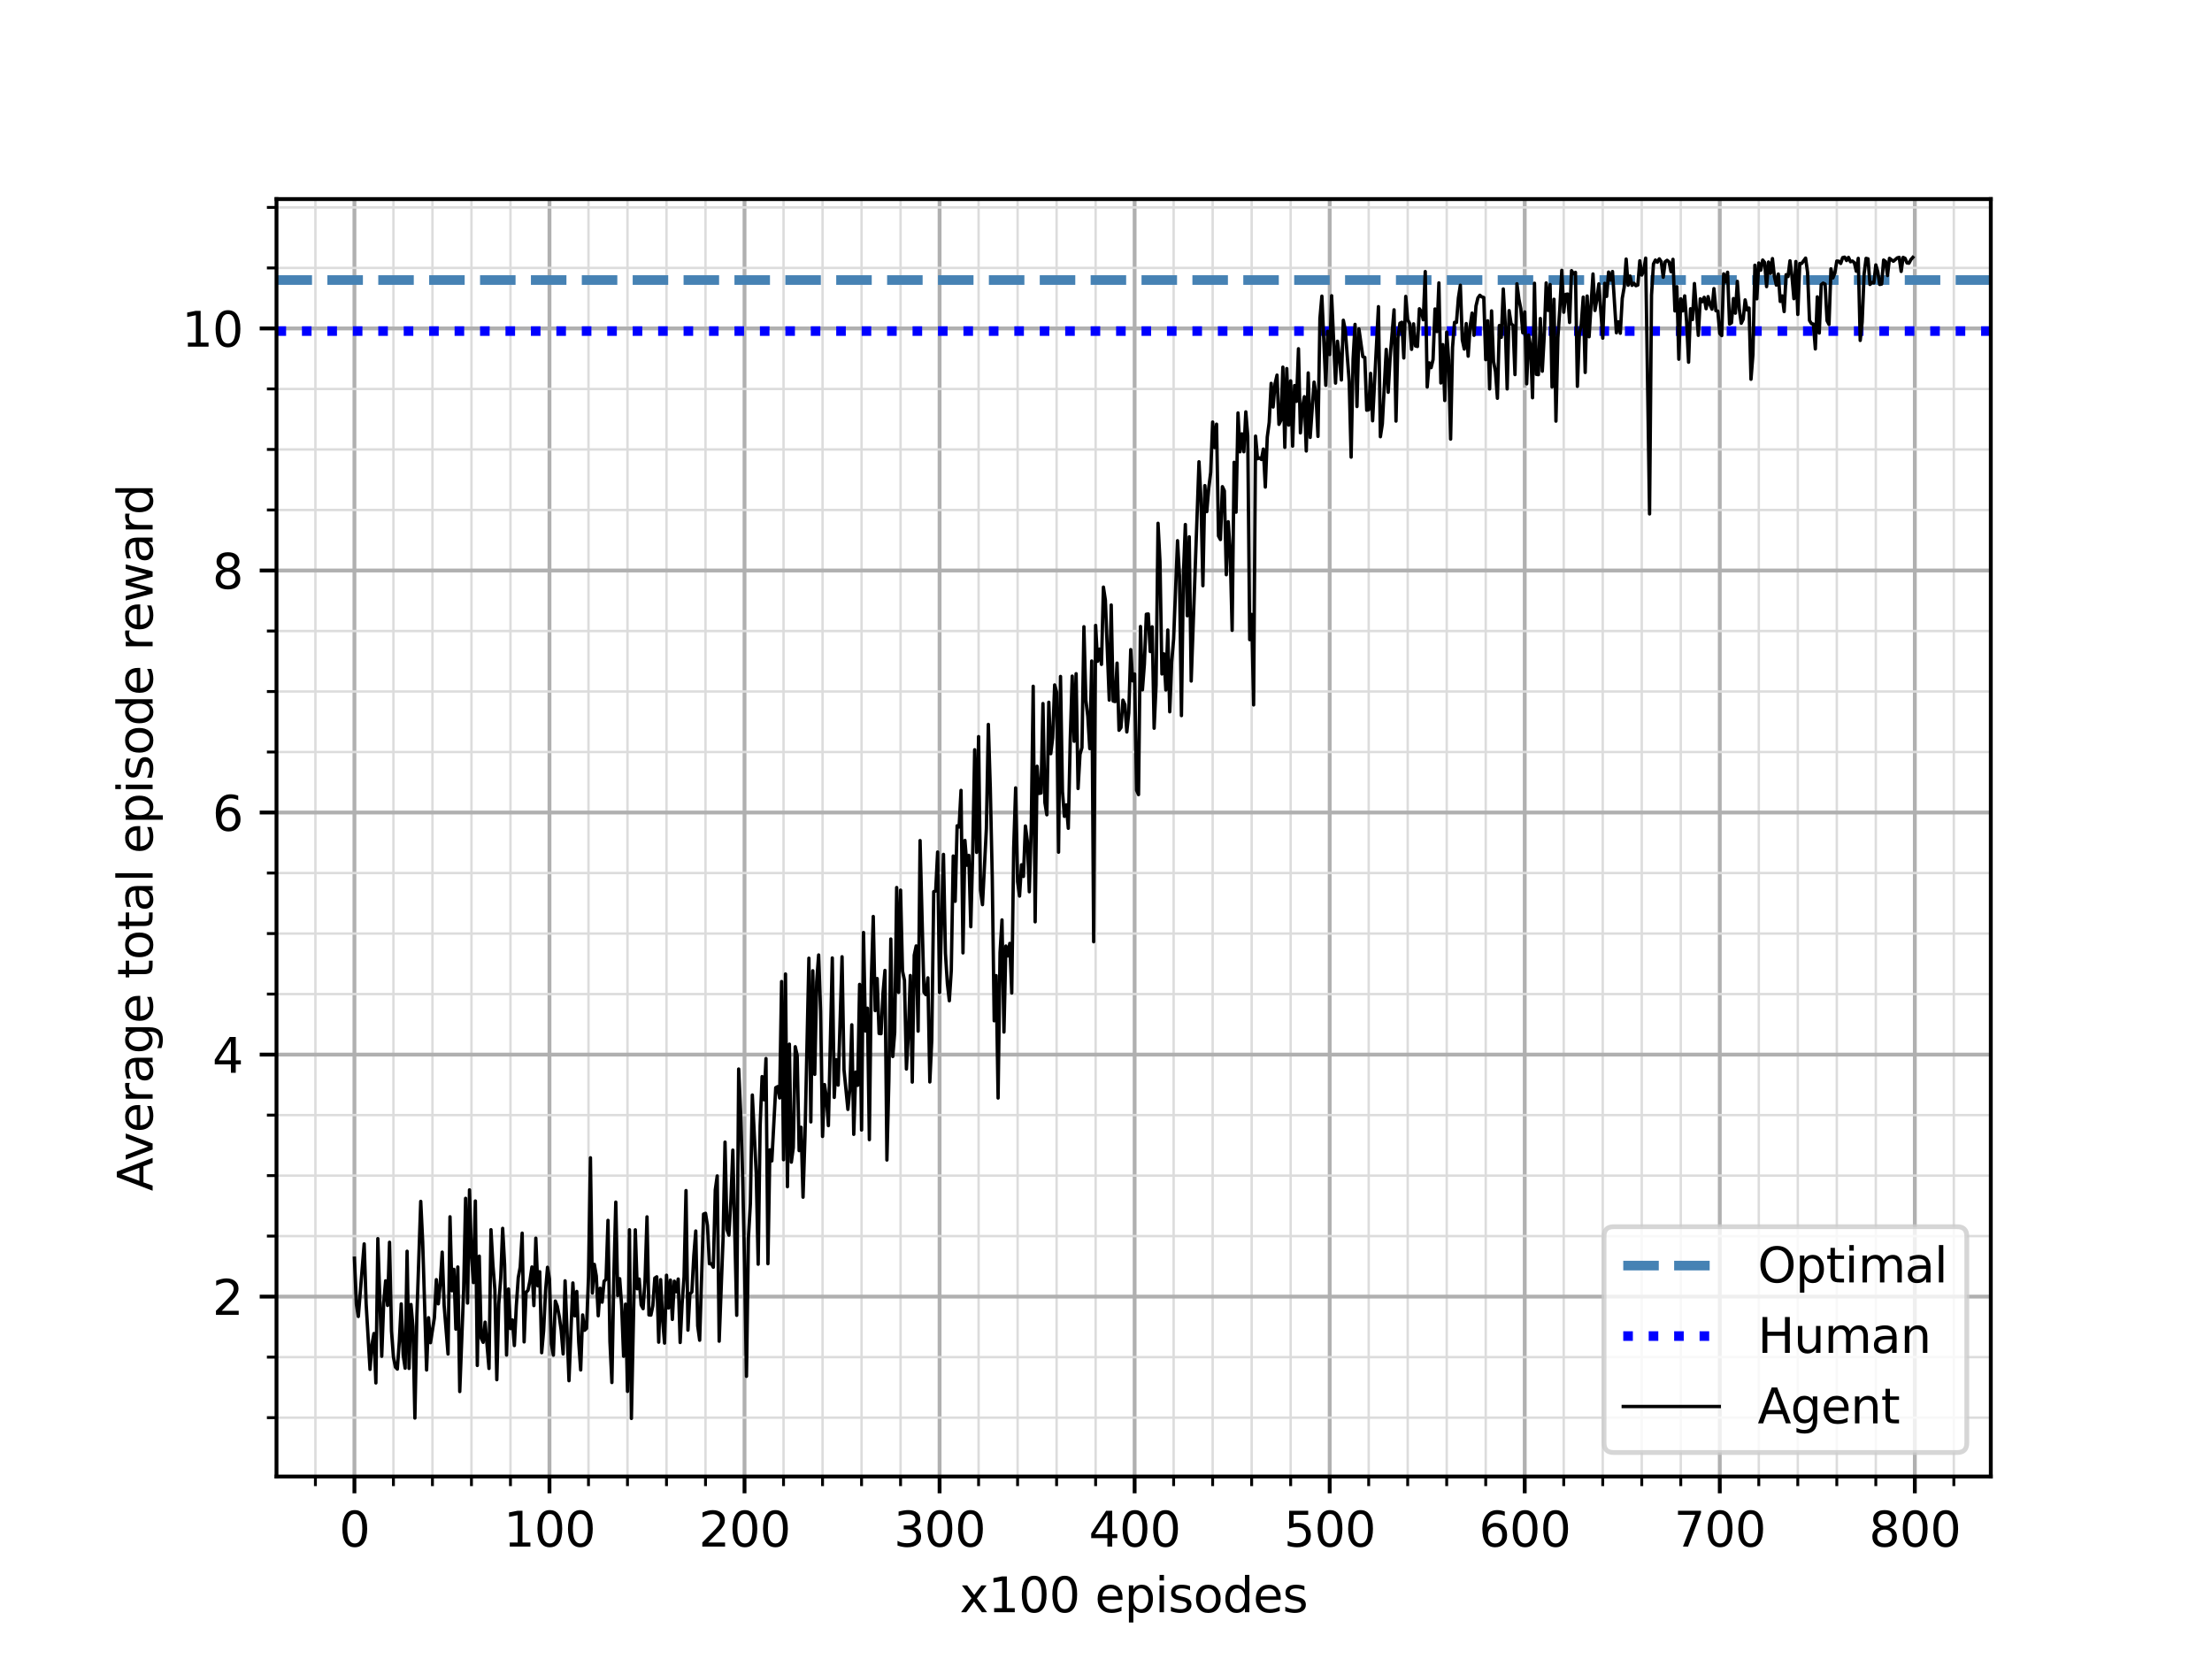 <?xml version="1.0" encoding="utf-8" standalone="no"?>
<!DOCTYPE svg PUBLIC "-//W3C//DTD SVG 1.1//EN"
  "http://www.w3.org/Graphics/SVG/1.1/DTD/svg11.dtd">
<svg xmlns:xlink="http://www.w3.org/1999/xlink" width="460.8pt" height="345.6pt" viewBox="0 0 460.8 345.6" xmlns="http://www.w3.org/2000/svg" version="1.1">
 <defs>
  <style type="text/css">*{stroke-linejoin: round; stroke-linecap: butt}</style>
 </defs>
 <g id="figure_1">
  <g id="patch_1">
   <path d="M 0 345.6 
L 460.8 345.6 
L 460.8 0 
L 0 0 
z
" style="fill: #ffffff"/>
  </g>
  <g id="axes_1">
   <g id="patch_2">
    <path d="M 57.6 307.584 
L 414.72 307.584 
L 414.72 41.472 
L 57.6 41.472 
z
" style="fill: #ffffff"/>
   </g>
   <g id="matplotlib.axis_1">
    <g id="xtick_1">
     <g id="line2d_1">
      <path d="M 73.833 307.584 
L 73.833 41.472 
" clip-path="url(#p6f90828a0d)" style="fill: none; stroke: #b0b0b0; stroke-width: 0.8; stroke-linecap: square"/>
     </g>
     <g id="line2d_2">
      <defs>
       <path id="m25d07ba2d4" d="M 0 0 
L 0 3.5 
" style="stroke: #000000; stroke-width: 0.8"/>
      </defs>
      <g>
       <use xlink:href="#m25d07ba2d4" x="73.833" y="307.584" style="stroke: #000000; stroke-width: 0.8"/>
      </g>
     </g>
     <g id="text_1">
      <!-- 0 -->
      <g transform="translate(70.651 322.182) scale(0.1 -0.1)">
       <defs>
        <path id="DejaVuSans-30" d="M 2034 4250 
Q 1547 4250 1301 3770 
Q 1056 3291 1056 2328 
Q 1056 1369 1301 889 
Q 1547 409 2034 409 
Q 2525 409 2770 889 
Q 3016 1369 3016 2328 
Q 3016 3291 2770 3770 
Q 2525 4250 2034 4250 
z
M 2034 4750 
Q 2819 4750 3233 4129 
Q 3647 3509 3647 2328 
Q 3647 1150 3233 529 
Q 2819 -91 2034 -91 
Q 1250 -91 836 529 
Q 422 1150 422 2328 
Q 422 3509 836 4129 
Q 1250 4750 2034 4750 
z
" transform="scale(0.016)"/>
       </defs>
       <use xlink:href="#DejaVuSans-30"/>
      </g>
     </g>
    </g>
    <g id="xtick_2">
     <g id="line2d_3">
      <path d="M 114.465 307.584 
L 114.465 41.472 
" clip-path="url(#p6f90828a0d)" style="fill: none; stroke: #b0b0b0; stroke-width: 0.8; stroke-linecap: square"/>
     </g>
     <g id="line2d_4">
      <g>
       <use xlink:href="#m25d07ba2d4" x="114.465" y="307.584" style="stroke: #000000; stroke-width: 0.8"/>
      </g>
     </g>
     <g id="text_2">
      <!-- 100 -->
      <g transform="translate(104.922 322.182) scale(0.1 -0.1)">
       <defs>
        <path id="DejaVuSans-31" d="M 794 531 
L 1825 531 
L 1825 4091 
L 703 3866 
L 703 4441 
L 1819 4666 
L 2450 4666 
L 2450 531 
L 3481 531 
L 3481 0 
L 794 0 
L 794 531 
z
" transform="scale(0.016)"/>
       </defs>
       <use xlink:href="#DejaVuSans-31"/>
       <use xlink:href="#DejaVuSans-30" x="63.623"/>
       <use xlink:href="#DejaVuSans-30" x="127.246"/>
      </g>
     </g>
    </g>
    <g id="xtick_3">
     <g id="line2d_5">
      <path d="M 155.098 307.584 
L 155.098 41.472 
" clip-path="url(#p6f90828a0d)" style="fill: none; stroke: #b0b0b0; stroke-width: 0.8; stroke-linecap: square"/>
     </g>
     <g id="line2d_6">
      <g>
       <use xlink:href="#m25d07ba2d4" x="155.098" y="307.584" style="stroke: #000000; stroke-width: 0.8"/>
      </g>
     </g>
     <g id="text_3">
      <!-- 200 -->
      <g transform="translate(145.554 322.182) scale(0.1 -0.1)">
       <defs>
        <path id="DejaVuSans-32" d="M 1228 531 
L 3431 531 
L 3431 0 
L 469 0 
L 469 531 
Q 828 903 1448 1529 
Q 2069 2156 2228 2338 
Q 2531 2678 2651 2914 
Q 2772 3150 2772 3378 
Q 2772 3750 2511 3984 
Q 2250 4219 1831 4219 
Q 1534 4219 1204 4116 
Q 875 4013 500 3803 
L 500 4441 
Q 881 4594 1212 4672 
Q 1544 4750 1819 4750 
Q 2544 4750 2975 4387 
Q 3406 4025 3406 3419 
Q 3406 3131 3298 2873 
Q 3191 2616 2906 2266 
Q 2828 2175 2409 1742 
Q 1991 1309 1228 531 
z
" transform="scale(0.016)"/>
       </defs>
       <use xlink:href="#DejaVuSans-32"/>
       <use xlink:href="#DejaVuSans-30" x="63.623"/>
       <use xlink:href="#DejaVuSans-30" x="127.246"/>
      </g>
     </g>
    </g>
    <g id="xtick_4">
     <g id="line2d_7">
      <path d="M 195.731 307.584 
L 195.731 41.472 
" clip-path="url(#p6f90828a0d)" style="fill: none; stroke: #b0b0b0; stroke-width: 0.8; stroke-linecap: square"/>
     </g>
     <g id="line2d_8">
      <g>
       <use xlink:href="#m25d07ba2d4" x="195.731" y="307.584" style="stroke: #000000; stroke-width: 0.8"/>
      </g>
     </g>
     <g id="text_4">
      <!-- 300 -->
      <g transform="translate(186.187 322.182) scale(0.1 -0.1)">
       <defs>
        <path id="DejaVuSans-33" d="M 2597 2516 
Q 3050 2419 3304 2112 
Q 3559 1806 3559 1356 
Q 3559 666 3084 287 
Q 2609 -91 1734 -91 
Q 1441 -91 1130 -33 
Q 819 25 488 141 
L 488 750 
Q 750 597 1062 519 
Q 1375 441 1716 441 
Q 2309 441 2620 675 
Q 2931 909 2931 1356 
Q 2931 1769 2642 2001 
Q 2353 2234 1838 2234 
L 1294 2234 
L 1294 2753 
L 1863 2753 
Q 2328 2753 2575 2939 
Q 2822 3125 2822 3475 
Q 2822 3834 2567 4026 
Q 2313 4219 1838 4219 
Q 1578 4219 1281 4162 
Q 984 4106 628 3988 
L 628 4550 
Q 988 4650 1302 4700 
Q 1616 4750 1894 4750 
Q 2613 4750 3031 4423 
Q 3450 4097 3450 3541 
Q 3450 3153 3228 2886 
Q 3006 2619 2597 2516 
z
" transform="scale(0.016)"/>
       </defs>
       <use xlink:href="#DejaVuSans-33"/>
       <use xlink:href="#DejaVuSans-30" x="63.623"/>
       <use xlink:href="#DejaVuSans-30" x="127.246"/>
      </g>
     </g>
    </g>
    <g id="xtick_5">
     <g id="line2d_9">
      <path d="M 236.363 307.584 
L 236.363 41.472 
" clip-path="url(#p6f90828a0d)" style="fill: none; stroke: #b0b0b0; stroke-width: 0.8; stroke-linecap: square"/>
     </g>
     <g id="line2d_10">
      <g>
       <use xlink:href="#m25d07ba2d4" x="236.363" y="307.584" style="stroke: #000000; stroke-width: 0.8"/>
      </g>
     </g>
     <g id="text_5">
      <!-- 400 -->
      <g transform="translate(226.819 322.182) scale(0.1 -0.1)">
       <defs>
        <path id="DejaVuSans-34" d="M 2419 4116 
L 825 1625 
L 2419 1625 
L 2419 4116 
z
M 2253 4666 
L 3047 4666 
L 3047 1625 
L 3713 1625 
L 3713 1100 
L 3047 1100 
L 3047 0 
L 2419 0 
L 2419 1100 
L 313 1100 
L 313 1709 
L 2253 4666 
z
" transform="scale(0.016)"/>
       </defs>
       <use xlink:href="#DejaVuSans-34"/>
       <use xlink:href="#DejaVuSans-30" x="63.623"/>
       <use xlink:href="#DejaVuSans-30" x="127.246"/>
      </g>
     </g>
    </g>
    <g id="xtick_6">
     <g id="line2d_11">
      <path d="M 276.996 307.584 
L 276.996 41.472 
" clip-path="url(#p6f90828a0d)" style="fill: none; stroke: #b0b0b0; stroke-width: 0.8; stroke-linecap: square"/>
     </g>
     <g id="line2d_12">
      <g>
       <use xlink:href="#m25d07ba2d4" x="276.996" y="307.584" style="stroke: #000000; stroke-width: 0.8"/>
      </g>
     </g>
     <g id="text_6">
      <!-- 500 -->
      <g transform="translate(267.452 322.182) scale(0.1 -0.1)">
       <defs>
        <path id="DejaVuSans-35" d="M 691 4666 
L 3169 4666 
L 3169 4134 
L 1269 4134 
L 1269 2991 
Q 1406 3038 1543 3061 
Q 1681 3084 1819 3084 
Q 2600 3084 3056 2656 
Q 3513 2228 3513 1497 
Q 3513 744 3044 326 
Q 2575 -91 1722 -91 
Q 1428 -91 1123 -41 
Q 819 9 494 109 
L 494 744 
Q 775 591 1075 516 
Q 1375 441 1709 441 
Q 2250 441 2565 725 
Q 2881 1009 2881 1497 
Q 2881 1984 2565 2268 
Q 2250 2553 1709 2553 
Q 1456 2553 1204 2497 
Q 953 2441 691 2322 
L 691 4666 
z
" transform="scale(0.016)"/>
       </defs>
       <use xlink:href="#DejaVuSans-35"/>
       <use xlink:href="#DejaVuSans-30" x="63.623"/>
       <use xlink:href="#DejaVuSans-30" x="127.246"/>
      </g>
     </g>
    </g>
    <g id="xtick_7">
     <g id="line2d_13">
      <path d="M 317.628 307.584 
L 317.628 41.472 
" clip-path="url(#p6f90828a0d)" style="fill: none; stroke: #b0b0b0; stroke-width: 0.8; stroke-linecap: square"/>
     </g>
     <g id="line2d_14">
      <g>
       <use xlink:href="#m25d07ba2d4" x="317.628" y="307.584" style="stroke: #000000; stroke-width: 0.8"/>
      </g>
     </g>
     <g id="text_7">
      <!-- 600 -->
      <g transform="translate(308.085 322.182) scale(0.1 -0.1)">
       <defs>
        <path id="DejaVuSans-36" d="M 2113 2584 
Q 1688 2584 1439 2293 
Q 1191 2003 1191 1497 
Q 1191 994 1439 701 
Q 1688 409 2113 409 
Q 2538 409 2786 701 
Q 3034 994 3034 1497 
Q 3034 2003 2786 2293 
Q 2538 2584 2113 2584 
z
M 3366 4563 
L 3366 3988 
Q 3128 4100 2886 4159 
Q 2644 4219 2406 4219 
Q 1781 4219 1451 3797 
Q 1122 3375 1075 2522 
Q 1259 2794 1537 2939 
Q 1816 3084 2150 3084 
Q 2853 3084 3261 2657 
Q 3669 2231 3669 1497 
Q 3669 778 3244 343 
Q 2819 -91 2113 -91 
Q 1303 -91 875 529 
Q 447 1150 447 2328 
Q 447 3434 972 4092 
Q 1497 4750 2381 4750 
Q 2619 4750 2861 4703 
Q 3103 4656 3366 4563 
z
" transform="scale(0.016)"/>
       </defs>
       <use xlink:href="#DejaVuSans-36"/>
       <use xlink:href="#DejaVuSans-30" x="63.623"/>
       <use xlink:href="#DejaVuSans-30" x="127.246"/>
      </g>
     </g>
    </g>
    <g id="xtick_8">
     <g id="line2d_15">
      <path d="M 358.261 307.584 
L 358.261 41.472 
" clip-path="url(#p6f90828a0d)" style="fill: none; stroke: #b0b0b0; stroke-width: 0.8; stroke-linecap: square"/>
     </g>
     <g id="line2d_16">
      <g>
       <use xlink:href="#m25d07ba2d4" x="358.261" y="307.584" style="stroke: #000000; stroke-width: 0.8"/>
      </g>
     </g>
     <g id="text_8">
      <!-- 700 -->
      <g transform="translate(348.717 322.182) scale(0.1 -0.1)">
       <defs>
        <path id="DejaVuSans-37" d="M 525 4666 
L 3525 4666 
L 3525 4397 
L 1831 0 
L 1172 0 
L 2766 4134 
L 525 4134 
L 525 4666 
z
" transform="scale(0.016)"/>
       </defs>
       <use xlink:href="#DejaVuSans-37"/>
       <use xlink:href="#DejaVuSans-30" x="63.623"/>
       <use xlink:href="#DejaVuSans-30" x="127.246"/>
      </g>
     </g>
    </g>
    <g id="xtick_9">
     <g id="line2d_17">
      <path d="M 398.894 307.584 
L 398.894 41.472 
" clip-path="url(#p6f90828a0d)" style="fill: none; stroke: #b0b0b0; stroke-width: 0.8; stroke-linecap: square"/>
     </g>
     <g id="line2d_18">
      <g>
       <use xlink:href="#m25d07ba2d4" x="398.894" y="307.584" style="stroke: #000000; stroke-width: 0.8"/>
      </g>
     </g>
     <g id="text_9">
      <!-- 800 -->
      <g transform="translate(389.35 322.182) scale(0.1 -0.1)">
       <defs>
        <path id="DejaVuSans-38" d="M 2034 2216 
Q 1584 2216 1326 1975 
Q 1069 1734 1069 1313 
Q 1069 891 1326 650 
Q 1584 409 2034 409 
Q 2484 409 2743 651 
Q 3003 894 3003 1313 
Q 3003 1734 2745 1975 
Q 2488 2216 2034 2216 
z
M 1403 2484 
Q 997 2584 770 2862 
Q 544 3141 544 3541 
Q 544 4100 942 4425 
Q 1341 4750 2034 4750 
Q 2731 4750 3128 4425 
Q 3525 4100 3525 3541 
Q 3525 3141 3298 2862 
Q 3072 2584 2669 2484 
Q 3125 2378 3379 2068 
Q 3634 1759 3634 1313 
Q 3634 634 3220 271 
Q 2806 -91 2034 -91 
Q 1263 -91 848 271 
Q 434 634 434 1313 
Q 434 1759 690 2068 
Q 947 2378 1403 2484 
z
M 1172 3481 
Q 1172 3119 1398 2916 
Q 1625 2713 2034 2713 
Q 2441 2713 2670 2916 
Q 2900 3119 2900 3481 
Q 2900 3844 2670 4047 
Q 2441 4250 2034 4250 
Q 1625 4250 1398 4047 
Q 1172 3844 1172 3481 
z
" transform="scale(0.016)"/>
       </defs>
       <use xlink:href="#DejaVuSans-38"/>
       <use xlink:href="#DejaVuSans-30" x="63.623"/>
       <use xlink:href="#DejaVuSans-30" x="127.246"/>
      </g>
     </g>
    </g>
    <g id="xtick_10">
     <g id="line2d_19">
      <path d="M 65.706 307.584 
L 65.706 41.472 
" clip-path="url(#p6f90828a0d)" style="fill: none; stroke: #dcdcdc; stroke-width: 0.5; stroke-linecap: square"/>
     </g>
     <g id="line2d_20">
      <defs>
       <path id="mc4493fb932" d="M 0 0 
L 0 2 
" style="stroke: #000000; stroke-width: 0.6"/>
      </defs>
      <g>
       <use xlink:href="#mc4493fb932" x="65.706" y="307.584" style="stroke: #000000; stroke-width: 0.6"/>
      </g>
     </g>
    </g>
    <g id="xtick_11">
     <g id="line2d_21">
      <path d="M 81.959 307.584 
L 81.959 41.472 
" clip-path="url(#p6f90828a0d)" style="fill: none; stroke: #dcdcdc; stroke-width: 0.5; stroke-linecap: square"/>
     </g>
     <g id="line2d_22">
      <g>
       <use xlink:href="#mc4493fb932" x="81.959" y="307.584" style="stroke: #000000; stroke-width: 0.6"/>
      </g>
     </g>
    </g>
    <g id="xtick_12">
     <g id="line2d_23">
      <path d="M 90.086 307.584 
L 90.086 41.472 
" clip-path="url(#p6f90828a0d)" style="fill: none; stroke: #dcdcdc; stroke-width: 0.5; stroke-linecap: square"/>
     </g>
     <g id="line2d_24">
      <g>
       <use xlink:href="#mc4493fb932" x="90.086" y="307.584" style="stroke: #000000; stroke-width: 0.6"/>
      </g>
     </g>
    </g>
    <g id="xtick_13">
     <g id="line2d_25">
      <path d="M 98.212 307.584 
L 98.212 41.472 
" clip-path="url(#p6f90828a0d)" style="fill: none; stroke: #dcdcdc; stroke-width: 0.5; stroke-linecap: square"/>
     </g>
     <g id="line2d_26">
      <g>
       <use xlink:href="#mc4493fb932" x="98.212" y="307.584" style="stroke: #000000; stroke-width: 0.6"/>
      </g>
     </g>
    </g>
    <g id="xtick_14">
     <g id="line2d_27">
      <path d="M 106.339 307.584 
L 106.339 41.472 
" clip-path="url(#p6f90828a0d)" style="fill: none; stroke: #dcdcdc; stroke-width: 0.5; stroke-linecap: square"/>
     </g>
     <g id="line2d_28">
      <g>
       <use xlink:href="#mc4493fb932" x="106.339" y="307.584" style="stroke: #000000; stroke-width: 0.6"/>
      </g>
     </g>
    </g>
    <g id="xtick_15">
     <g id="line2d_29">
      <path d="M 122.592 307.584 
L 122.592 41.472 
" clip-path="url(#p6f90828a0d)" style="fill: none; stroke: #dcdcdc; stroke-width: 0.5; stroke-linecap: square"/>
     </g>
     <g id="line2d_30">
      <g>
       <use xlink:href="#mc4493fb932" x="122.592" y="307.584" style="stroke: #000000; stroke-width: 0.6"/>
      </g>
     </g>
    </g>
    <g id="xtick_16">
     <g id="line2d_31">
      <path d="M 130.718 307.584 
L 130.718 41.472 
" clip-path="url(#p6f90828a0d)" style="fill: none; stroke: #dcdcdc; stroke-width: 0.5; stroke-linecap: square"/>
     </g>
     <g id="line2d_32">
      <g>
       <use xlink:href="#mc4493fb932" x="130.718" y="307.584" style="stroke: #000000; stroke-width: 0.6"/>
      </g>
     </g>
    </g>
    <g id="xtick_17">
     <g id="line2d_33">
      <path d="M 138.845 307.584 
L 138.845 41.472 
" clip-path="url(#p6f90828a0d)" style="fill: none; stroke: #dcdcdc; stroke-width: 0.5; stroke-linecap: square"/>
     </g>
     <g id="line2d_34">
      <g>
       <use xlink:href="#mc4493fb932" x="138.845" y="307.584" style="stroke: #000000; stroke-width: 0.6"/>
      </g>
     </g>
    </g>
    <g id="xtick_18">
     <g id="line2d_35">
      <path d="M 146.971 307.584 
L 146.971 41.472 
" clip-path="url(#p6f90828a0d)" style="fill: none; stroke: #dcdcdc; stroke-width: 0.5; stroke-linecap: square"/>
     </g>
     <g id="line2d_36">
      <g>
       <use xlink:href="#mc4493fb932" x="146.971" y="307.584" style="stroke: #000000; stroke-width: 0.6"/>
      </g>
     </g>
    </g>
    <g id="xtick_19">
     <g id="line2d_37">
      <path d="M 163.224 307.584 
L 163.224 41.472 
" clip-path="url(#p6f90828a0d)" style="fill: none; stroke: #dcdcdc; stroke-width: 0.5; stroke-linecap: square"/>
     </g>
     <g id="line2d_38">
      <g>
       <use xlink:href="#mc4493fb932" x="163.224" y="307.584" style="stroke: #000000; stroke-width: 0.6"/>
      </g>
     </g>
    </g>
    <g id="xtick_20">
     <g id="line2d_39">
      <path d="M 171.351 307.584 
L 171.351 41.472 
" clip-path="url(#p6f90828a0d)" style="fill: none; stroke: #dcdcdc; stroke-width: 0.5; stroke-linecap: square"/>
     </g>
     <g id="line2d_40">
      <g>
       <use xlink:href="#mc4493fb932" x="171.351" y="307.584" style="stroke: #000000; stroke-width: 0.6"/>
      </g>
     </g>
    </g>
    <g id="xtick_21">
     <g id="line2d_41">
      <path d="M 179.478 307.584 
L 179.478 41.472 
" clip-path="url(#p6f90828a0d)" style="fill: none; stroke: #dcdcdc; stroke-width: 0.5; stroke-linecap: square"/>
     </g>
     <g id="line2d_42">
      <g>
       <use xlink:href="#mc4493fb932" x="179.478" y="307.584" style="stroke: #000000; stroke-width: 0.6"/>
      </g>
     </g>
    </g>
    <g id="xtick_22">
     <g id="line2d_43">
      <path d="M 187.604 307.584 
L 187.604 41.472 
" clip-path="url(#p6f90828a0d)" style="fill: none; stroke: #dcdcdc; stroke-width: 0.5; stroke-linecap: square"/>
     </g>
     <g id="line2d_44">
      <g>
       <use xlink:href="#mc4493fb932" x="187.604" y="307.584" style="stroke: #000000; stroke-width: 0.6"/>
      </g>
     </g>
    </g>
    <g id="xtick_23">
     <g id="line2d_45">
      <path d="M 203.857 307.584 
L 203.857 41.472 
" clip-path="url(#p6f90828a0d)" style="fill: none; stroke: #dcdcdc; stroke-width: 0.5; stroke-linecap: square"/>
     </g>
     <g id="line2d_46">
      <g>
       <use xlink:href="#mc4493fb932" x="203.857" y="307.584" style="stroke: #000000; stroke-width: 0.6"/>
      </g>
     </g>
    </g>
    <g id="xtick_24">
     <g id="line2d_47">
      <path d="M 211.984 307.584 
L 211.984 41.472 
" clip-path="url(#p6f90828a0d)" style="fill: none; stroke: #dcdcdc; stroke-width: 0.5; stroke-linecap: square"/>
     </g>
     <g id="line2d_48">
      <g>
       <use xlink:href="#mc4493fb932" x="211.984" y="307.584" style="stroke: #000000; stroke-width: 0.6"/>
      </g>
     </g>
    </g>
    <g id="xtick_25">
     <g id="line2d_49">
      <path d="M 220.11 307.584 
L 220.11 41.472 
" clip-path="url(#p6f90828a0d)" style="fill: none; stroke: #dcdcdc; stroke-width: 0.5; stroke-linecap: square"/>
     </g>
     <g id="line2d_50">
      <g>
       <use xlink:href="#mc4493fb932" x="220.11" y="307.584" style="stroke: #000000; stroke-width: 0.6"/>
      </g>
     </g>
    </g>
    <g id="xtick_26">
     <g id="line2d_51">
      <path d="M 228.237 307.584 
L 228.237 41.472 
" clip-path="url(#p6f90828a0d)" style="fill: none; stroke: #dcdcdc; stroke-width: 0.5; stroke-linecap: square"/>
     </g>
     <g id="line2d_52">
      <g>
       <use xlink:href="#mc4493fb932" x="228.237" y="307.584" style="stroke: #000000; stroke-width: 0.6"/>
      </g>
     </g>
    </g>
    <g id="xtick_27">
     <g id="line2d_53">
      <path d="M 244.49 307.584 
L 244.49 41.472 
" clip-path="url(#p6f90828a0d)" style="fill: none; stroke: #dcdcdc; stroke-width: 0.5; stroke-linecap: square"/>
     </g>
     <g id="line2d_54">
      <g>
       <use xlink:href="#mc4493fb932" x="244.49" y="307.584" style="stroke: #000000; stroke-width: 0.6"/>
      </g>
     </g>
    </g>
    <g id="xtick_28">
     <g id="line2d_55">
      <path d="M 252.616 307.584 
L 252.616 41.472 
" clip-path="url(#p6f90828a0d)" style="fill: none; stroke: #dcdcdc; stroke-width: 0.5; stroke-linecap: square"/>
     </g>
     <g id="line2d_56">
      <g>
       <use xlink:href="#mc4493fb932" x="252.616" y="307.584" style="stroke: #000000; stroke-width: 0.6"/>
      </g>
     </g>
    </g>
    <g id="xtick_29">
     <g id="line2d_57">
      <path d="M 260.743 307.584 
L 260.743 41.472 
" clip-path="url(#p6f90828a0d)" style="fill: none; stroke: #dcdcdc; stroke-width: 0.5; stroke-linecap: square"/>
     </g>
     <g id="line2d_58">
      <g>
       <use xlink:href="#mc4493fb932" x="260.743" y="307.584" style="stroke: #000000; stroke-width: 0.6"/>
      </g>
     </g>
    </g>
    <g id="xtick_30">
     <g id="line2d_59">
      <path d="M 268.869 307.584 
L 268.869 41.472 
" clip-path="url(#p6f90828a0d)" style="fill: none; stroke: #dcdcdc; stroke-width: 0.5; stroke-linecap: square"/>
     </g>
     <g id="line2d_60">
      <g>
       <use xlink:href="#mc4493fb932" x="268.869" y="307.584" style="stroke: #000000; stroke-width: 0.6"/>
      </g>
     </g>
    </g>
    <g id="xtick_31">
     <g id="line2d_61">
      <path d="M 285.122 307.584 
L 285.122 41.472 
" clip-path="url(#p6f90828a0d)" style="fill: none; stroke: #dcdcdc; stroke-width: 0.5; stroke-linecap: square"/>
     </g>
     <g id="line2d_62">
      <g>
       <use xlink:href="#mc4493fb932" x="285.122" y="307.584" style="stroke: #000000; stroke-width: 0.6"/>
      </g>
     </g>
    </g>
    <g id="xtick_32">
     <g id="line2d_63">
      <path d="M 293.249 307.584 
L 293.249 41.472 
" clip-path="url(#p6f90828a0d)" style="fill: none; stroke: #dcdcdc; stroke-width: 0.5; stroke-linecap: square"/>
     </g>
     <g id="line2d_64">
      <g>
       <use xlink:href="#mc4493fb932" x="293.249" y="307.584" style="stroke: #000000; stroke-width: 0.6"/>
      </g>
     </g>
    </g>
    <g id="xtick_33">
     <g id="line2d_65">
      <path d="M 301.375 307.584 
L 301.375 41.472 
" clip-path="url(#p6f90828a0d)" style="fill: none; stroke: #dcdcdc; stroke-width: 0.5; stroke-linecap: square"/>
     </g>
     <g id="line2d_66">
      <g>
       <use xlink:href="#mc4493fb932" x="301.375" y="307.584" style="stroke: #000000; stroke-width: 0.6"/>
      </g>
     </g>
    </g>
    <g id="xtick_34">
     <g id="line2d_67">
      <path d="M 309.502 307.584 
L 309.502 41.472 
" clip-path="url(#p6f90828a0d)" style="fill: none; stroke: #dcdcdc; stroke-width: 0.5; stroke-linecap: square"/>
     </g>
     <g id="line2d_68">
      <g>
       <use xlink:href="#mc4493fb932" x="309.502" y="307.584" style="stroke: #000000; stroke-width: 0.6"/>
      </g>
     </g>
    </g>
    <g id="xtick_35">
     <g id="line2d_69">
      <path d="M 325.755 307.584 
L 325.755 41.472 
" clip-path="url(#p6f90828a0d)" style="fill: none; stroke: #dcdcdc; stroke-width: 0.5; stroke-linecap: square"/>
     </g>
     <g id="line2d_70">
      <g>
       <use xlink:href="#mc4493fb932" x="325.755" y="307.584" style="stroke: #000000; stroke-width: 0.6"/>
      </g>
     </g>
    </g>
    <g id="xtick_36">
     <g id="line2d_71">
      <path d="M 333.881 307.584 
L 333.881 41.472 
" clip-path="url(#p6f90828a0d)" style="fill: none; stroke: #dcdcdc; stroke-width: 0.5; stroke-linecap: square"/>
     </g>
     <g id="line2d_72">
      <g>
       <use xlink:href="#mc4493fb932" x="333.881" y="307.584" style="stroke: #000000; stroke-width: 0.6"/>
      </g>
     </g>
    </g>
    <g id="xtick_37">
     <g id="line2d_73">
      <path d="M 342.008 307.584 
L 342.008 41.472 
" clip-path="url(#p6f90828a0d)" style="fill: none; stroke: #dcdcdc; stroke-width: 0.5; stroke-linecap: square"/>
     </g>
     <g id="line2d_74">
      <g>
       <use xlink:href="#mc4493fb932" x="342.008" y="307.584" style="stroke: #000000; stroke-width: 0.6"/>
      </g>
     </g>
    </g>
    <g id="xtick_38">
     <g id="line2d_75">
      <path d="M 350.134 307.584 
L 350.134 41.472 
" clip-path="url(#p6f90828a0d)" style="fill: none; stroke: #dcdcdc; stroke-width: 0.5; stroke-linecap: square"/>
     </g>
     <g id="line2d_76">
      <g>
       <use xlink:href="#mc4493fb932" x="350.134" y="307.584" style="stroke: #000000; stroke-width: 0.6"/>
      </g>
     </g>
    </g>
    <g id="xtick_39">
     <g id="line2d_77">
      <path d="M 366.388 307.584 
L 366.388 41.472 
" clip-path="url(#p6f90828a0d)" style="fill: none; stroke: #dcdcdc; stroke-width: 0.5; stroke-linecap: square"/>
     </g>
     <g id="line2d_78">
      <g>
       <use xlink:href="#mc4493fb932" x="366.388" y="307.584" style="stroke: #000000; stroke-width: 0.6"/>
      </g>
     </g>
    </g>
    <g id="xtick_40">
     <g id="line2d_79">
      <path d="M 374.514 307.584 
L 374.514 41.472 
" clip-path="url(#p6f90828a0d)" style="fill: none; stroke: #dcdcdc; stroke-width: 0.5; stroke-linecap: square"/>
     </g>
     <g id="line2d_80">
      <g>
       <use xlink:href="#mc4493fb932" x="374.514" y="307.584" style="stroke: #000000; stroke-width: 0.6"/>
      </g>
     </g>
    </g>
    <g id="xtick_41">
     <g id="line2d_81">
      <path d="M 382.641 307.584 
L 382.641 41.472 
" clip-path="url(#p6f90828a0d)" style="fill: none; stroke: #dcdcdc; stroke-width: 0.5; stroke-linecap: square"/>
     </g>
     <g id="line2d_82">
      <g>
       <use xlink:href="#mc4493fb932" x="382.641" y="307.584" style="stroke: #000000; stroke-width: 0.6"/>
      </g>
     </g>
    </g>
    <g id="xtick_42">
     <g id="line2d_83">
      <path d="M 390.767 307.584 
L 390.767 41.472 
" clip-path="url(#p6f90828a0d)" style="fill: none; stroke: #dcdcdc; stroke-width: 0.5; stroke-linecap: square"/>
     </g>
     <g id="line2d_84">
      <g>
       <use xlink:href="#mc4493fb932" x="390.767" y="307.584" style="stroke: #000000; stroke-width: 0.6"/>
      </g>
     </g>
    </g>
    <g id="xtick_43">
     <g id="line2d_85">
      <path d="M 407.02 307.584 
L 407.02 41.472 
" clip-path="url(#p6f90828a0d)" style="fill: none; stroke: #dcdcdc; stroke-width: 0.5; stroke-linecap: square"/>
     </g>
     <g id="line2d_86">
      <g>
       <use xlink:href="#mc4493fb932" x="407.02" y="307.584" style="stroke: #000000; stroke-width: 0.6"/>
      </g>
     </g>
    </g>
    <g id="text_10">
     <!-- x100 episodes -->
     <g transform="translate(199.908 335.861) scale(0.1 -0.1)">
      <defs>
       <path id="DejaVuSans-78" d="M 3513 3500 
L 2247 1797 
L 3578 0 
L 2900 0 
L 1881 1375 
L 863 0 
L 184 0 
L 1544 1831 
L 300 3500 
L 978 3500 
L 1906 2253 
L 2834 3500 
L 3513 3500 
z
" transform="scale(0.016)"/>
       <path id="DejaVuSans-20" transform="scale(0.016)"/>
       <path id="DejaVuSans-65" d="M 3597 1894 
L 3597 1613 
L 953 1613 
Q 991 1019 1311 708 
Q 1631 397 2203 397 
Q 2534 397 2845 478 
Q 3156 559 3463 722 
L 3463 178 
Q 3153 47 2828 -22 
Q 2503 -91 2169 -91 
Q 1331 -91 842 396 
Q 353 884 353 1716 
Q 353 2575 817 3079 
Q 1281 3584 2069 3584 
Q 2775 3584 3186 3129 
Q 3597 2675 3597 1894 
z
M 3022 2063 
Q 3016 2534 2758 2815 
Q 2500 3097 2075 3097 
Q 1594 3097 1305 2825 
Q 1016 2553 972 2059 
L 3022 2063 
z
" transform="scale(0.016)"/>
       <path id="DejaVuSans-70" d="M 1159 525 
L 1159 -1331 
L 581 -1331 
L 581 3500 
L 1159 3500 
L 1159 2969 
Q 1341 3281 1617 3432 
Q 1894 3584 2278 3584 
Q 2916 3584 3314 3078 
Q 3713 2572 3713 1747 
Q 3713 922 3314 415 
Q 2916 -91 2278 -91 
Q 1894 -91 1617 61 
Q 1341 213 1159 525 
z
M 3116 1747 
Q 3116 2381 2855 2742 
Q 2594 3103 2138 3103 
Q 1681 3103 1420 2742 
Q 1159 2381 1159 1747 
Q 1159 1113 1420 752 
Q 1681 391 2138 391 
Q 2594 391 2855 752 
Q 3116 1113 3116 1747 
z
" transform="scale(0.016)"/>
       <path id="DejaVuSans-69" d="M 603 3500 
L 1178 3500 
L 1178 0 
L 603 0 
L 603 3500 
z
M 603 4863 
L 1178 4863 
L 1178 4134 
L 603 4134 
L 603 4863 
z
" transform="scale(0.016)"/>
       <path id="DejaVuSans-73" d="M 2834 3397 
L 2834 2853 
Q 2591 2978 2328 3040 
Q 2066 3103 1784 3103 
Q 1356 3103 1142 2972 
Q 928 2841 928 2578 
Q 928 2378 1081 2264 
Q 1234 2150 1697 2047 
L 1894 2003 
Q 2506 1872 2764 1633 
Q 3022 1394 3022 966 
Q 3022 478 2636 193 
Q 2250 -91 1575 -91 
Q 1294 -91 989 -36 
Q 684 19 347 128 
L 347 722 
Q 666 556 975 473 
Q 1284 391 1588 391 
Q 1994 391 2212 530 
Q 2431 669 2431 922 
Q 2431 1156 2273 1281 
Q 2116 1406 1581 1522 
L 1381 1569 
Q 847 1681 609 1914 
Q 372 2147 372 2553 
Q 372 3047 722 3315 
Q 1072 3584 1716 3584 
Q 2034 3584 2315 3537 
Q 2597 3491 2834 3397 
z
" transform="scale(0.016)"/>
       <path id="DejaVuSans-6f" d="M 1959 3097 
Q 1497 3097 1228 2736 
Q 959 2375 959 1747 
Q 959 1119 1226 758 
Q 1494 397 1959 397 
Q 2419 397 2687 759 
Q 2956 1122 2956 1747 
Q 2956 2369 2687 2733 
Q 2419 3097 1959 3097 
z
M 1959 3584 
Q 2709 3584 3137 3096 
Q 3566 2609 3566 1747 
Q 3566 888 3137 398 
Q 2709 -91 1959 -91 
Q 1206 -91 779 398 
Q 353 888 353 1747 
Q 353 2609 779 3096 
Q 1206 3584 1959 3584 
z
" transform="scale(0.016)"/>
       <path id="DejaVuSans-64" d="M 2906 2969 
L 2906 4863 
L 3481 4863 
L 3481 0 
L 2906 0 
L 2906 525 
Q 2725 213 2448 61 
Q 2172 -91 1784 -91 
Q 1150 -91 751 415 
Q 353 922 353 1747 
Q 353 2572 751 3078 
Q 1150 3584 1784 3584 
Q 2172 3584 2448 3432 
Q 2725 3281 2906 2969 
z
M 947 1747 
Q 947 1113 1208 752 
Q 1469 391 1925 391 
Q 2381 391 2643 752 
Q 2906 1113 2906 1747 
Q 2906 2381 2643 2742 
Q 2381 3103 1925 3103 
Q 1469 3103 1208 2742 
Q 947 2381 947 1747 
z
" transform="scale(0.016)"/>
      </defs>
      <use xlink:href="#DejaVuSans-78"/>
      <use xlink:href="#DejaVuSans-31" x="59.18"/>
      <use xlink:href="#DejaVuSans-30" x="122.803"/>
      <use xlink:href="#DejaVuSans-30" x="186.426"/>
      <use xlink:href="#DejaVuSans-20" x="250.049"/>
      <use xlink:href="#DejaVuSans-65" x="281.836"/>
      <use xlink:href="#DejaVuSans-70" x="343.359"/>
      <use xlink:href="#DejaVuSans-69" x="406.836"/>
      <use xlink:href="#DejaVuSans-73" x="434.619"/>
      <use xlink:href="#DejaVuSans-6f" x="486.719"/>
      <use xlink:href="#DejaVuSans-64" x="547.9"/>
      <use xlink:href="#DejaVuSans-65" x="611.377"/>
      <use xlink:href="#DejaVuSans-73" x="672.9"/>
     </g>
    </g>
   </g>
   <g id="matplotlib.axis_2">
    <g id="ytick_1">
     <g id="line2d_87">
      <path d="M 57.6 270.111 
L 414.72 270.111 
" clip-path="url(#p6f90828a0d)" style="fill: none; stroke: #b0b0b0; stroke-width: 0.8; stroke-linecap: square"/>
     </g>
     <g id="line2d_88">
      <defs>
       <path id="m4d1c56fd09" d="M 0 0 
L -3.5 0 
" style="stroke: #000000; stroke-width: 0.8"/>
      </defs>
      <g>
       <use xlink:href="#m4d1c56fd09" x="57.6" y="270.111" style="stroke: #000000; stroke-width: 0.8"/>
      </g>
     </g>
     <g id="text_11">
      <!-- 2 -->
      <g transform="translate(44.237 273.91) scale(0.1 -0.1)">
       <use xlink:href="#DejaVuSans-32"/>
      </g>
     </g>
    </g>
    <g id="ytick_2">
     <g id="line2d_89">
      <path d="M 57.6 219.688 
L 414.72 219.688 
" clip-path="url(#p6f90828a0d)" style="fill: none; stroke: #b0b0b0; stroke-width: 0.8; stroke-linecap: square"/>
     </g>
     <g id="line2d_90">
      <g>
       <use xlink:href="#m4d1c56fd09" x="57.6" y="219.688" style="stroke: #000000; stroke-width: 0.8"/>
      </g>
     </g>
     <g id="text_12">
      <!-- 4 -->
      <g transform="translate(44.237 223.487) scale(0.1 -0.1)">
       <use xlink:href="#DejaVuSans-34"/>
      </g>
     </g>
    </g>
    <g id="ytick_3">
     <g id="line2d_91">
      <path d="M 57.6 169.265 
L 414.72 169.265 
" clip-path="url(#p6f90828a0d)" style="fill: none; stroke: #b0b0b0; stroke-width: 0.8; stroke-linecap: square"/>
     </g>
     <g id="line2d_92">
      <g>
       <use xlink:href="#m4d1c56fd09" x="57.6" y="169.265" style="stroke: #000000; stroke-width: 0.8"/>
      </g>
     </g>
     <g id="text_13">
      <!-- 6 -->
      <g transform="translate(44.237 173.064) scale(0.1 -0.1)">
       <use xlink:href="#DejaVuSans-36"/>
      </g>
     </g>
    </g>
    <g id="ytick_4">
     <g id="line2d_93">
      <path d="M 57.6 118.842 
L 414.72 118.842 
" clip-path="url(#p6f90828a0d)" style="fill: none; stroke: #b0b0b0; stroke-width: 0.8; stroke-linecap: square"/>
     </g>
     <g id="line2d_94">
      <g>
       <use xlink:href="#m4d1c56fd09" x="57.6" y="118.842" style="stroke: #000000; stroke-width: 0.8"/>
      </g>
     </g>
     <g id="text_14">
      <!-- 8 -->
      <g transform="translate(44.237 122.642) scale(0.1 -0.1)">
       <use xlink:href="#DejaVuSans-38"/>
      </g>
     </g>
    </g>
    <g id="ytick_5">
     <g id="line2d_95">
      <path d="M 57.6 68.42 
L 414.72 68.42 
" clip-path="url(#p6f90828a0d)" style="fill: none; stroke: #b0b0b0; stroke-width: 0.8; stroke-linecap: square"/>
     </g>
     <g id="line2d_96">
      <g>
       <use xlink:href="#m4d1c56fd09" x="57.6" y="68.42" style="stroke: #000000; stroke-width: 0.8"/>
      </g>
     </g>
     <g id="text_15">
      <!-- 10 -->
      <g transform="translate(37.875 72.219) scale(0.1 -0.1)">
       <use xlink:href="#DejaVuSans-31"/>
       <use xlink:href="#DejaVuSans-30" x="63.623"/>
      </g>
     </g>
    </g>
    <g id="ytick_6">
     <g id="line2d_97">
      <path d="M 57.6 295.322 
L 414.72 295.322 
" clip-path="url(#p6f90828a0d)" style="fill: none; stroke: #dcdcdc; stroke-width: 0.5; stroke-linecap: square"/>
     </g>
     <g id="line2d_98">
      <defs>
       <path id="m757e8884a6" d="M 0 0 
L -2 0 
" style="stroke: #000000; stroke-width: 0.6"/>
      </defs>
      <g>
       <use xlink:href="#m757e8884a6" x="57.6" y="295.322" style="stroke: #000000; stroke-width: 0.6"/>
      </g>
     </g>
    </g>
    <g id="ytick_7">
     <g id="line2d_99">
      <path d="M 57.6 282.717 
L 414.72 282.717 
" clip-path="url(#p6f90828a0d)" style="fill: none; stroke: #dcdcdc; stroke-width: 0.5; stroke-linecap: square"/>
     </g>
     <g id="line2d_100">
      <g>
       <use xlink:href="#m757e8884a6" x="57.6" y="282.717" style="stroke: #000000; stroke-width: 0.6"/>
      </g>
     </g>
    </g>
    <g id="ytick_8">
     <g id="line2d_101">
      <path d="M 57.6 257.505 
L 414.72 257.505 
" clip-path="url(#p6f90828a0d)" style="fill: none; stroke: #dcdcdc; stroke-width: 0.5; stroke-linecap: square"/>
     </g>
     <g id="line2d_102">
      <g>
       <use xlink:href="#m757e8884a6" x="57.6" y="257.505" style="stroke: #000000; stroke-width: 0.6"/>
      </g>
     </g>
    </g>
    <g id="ytick_9">
     <g id="line2d_103">
      <path d="M 57.6 244.899 
L 414.72 244.899 
" clip-path="url(#p6f90828a0d)" style="fill: none; stroke: #dcdcdc; stroke-width: 0.5; stroke-linecap: square"/>
     </g>
     <g id="line2d_104">
      <g>
       <use xlink:href="#m757e8884a6" x="57.6" y="244.899" style="stroke: #000000; stroke-width: 0.6"/>
      </g>
     </g>
    </g>
    <g id="ytick_10">
     <g id="line2d_105">
      <path d="M 57.6 232.294 
L 414.72 232.294 
" clip-path="url(#p6f90828a0d)" style="fill: none; stroke: #dcdcdc; stroke-width: 0.5; stroke-linecap: square"/>
     </g>
     <g id="line2d_106">
      <g>
       <use xlink:href="#m757e8884a6" x="57.6" y="232.294" style="stroke: #000000; stroke-width: 0.6"/>
      </g>
     </g>
    </g>
    <g id="ytick_11">
     <g id="line2d_107">
      <path d="M 57.6 207.082 
L 414.72 207.082 
" clip-path="url(#p6f90828a0d)" style="fill: none; stroke: #dcdcdc; stroke-width: 0.5; stroke-linecap: square"/>
     </g>
     <g id="line2d_108">
      <g>
       <use xlink:href="#m757e8884a6" x="57.6" y="207.082" style="stroke: #000000; stroke-width: 0.6"/>
      </g>
     </g>
    </g>
    <g id="ytick_12">
     <g id="line2d_109">
      <path d="M 57.6 194.477 
L 414.72 194.477 
" clip-path="url(#p6f90828a0d)" style="fill: none; stroke: #dcdcdc; stroke-width: 0.5; stroke-linecap: square"/>
     </g>
     <g id="line2d_110">
      <g>
       <use xlink:href="#m757e8884a6" x="57.6" y="194.477" style="stroke: #000000; stroke-width: 0.6"/>
      </g>
     </g>
    </g>
    <g id="ytick_13">
     <g id="line2d_111">
      <path d="M 57.6 181.871 
L 414.72 181.871 
" clip-path="url(#p6f90828a0d)" style="fill: none; stroke: #dcdcdc; stroke-width: 0.5; stroke-linecap: square"/>
     </g>
     <g id="line2d_112">
      <g>
       <use xlink:href="#m757e8884a6" x="57.6" y="181.871" style="stroke: #000000; stroke-width: 0.6"/>
      </g>
     </g>
    </g>
    <g id="ytick_14">
     <g id="line2d_113">
      <path d="M 57.6 156.66 
L 414.72 156.66 
" clip-path="url(#p6f90828a0d)" style="fill: none; stroke: #dcdcdc; stroke-width: 0.5; stroke-linecap: square"/>
     </g>
     <g id="line2d_114">
      <g>
       <use xlink:href="#m757e8884a6" x="57.6" y="156.66" style="stroke: #000000; stroke-width: 0.6"/>
      </g>
     </g>
    </g>
    <g id="ytick_15">
     <g id="line2d_115">
      <path d="M 57.6 144.054 
L 414.72 144.054 
" clip-path="url(#p6f90828a0d)" style="fill: none; stroke: #dcdcdc; stroke-width: 0.5; stroke-linecap: square"/>
     </g>
     <g id="line2d_116">
      <g>
       <use xlink:href="#m757e8884a6" x="57.6" y="144.054" style="stroke: #000000; stroke-width: 0.6"/>
      </g>
     </g>
    </g>
    <g id="ytick_16">
     <g id="line2d_117">
      <path d="M 57.6 131.448 
L 414.72 131.448 
" clip-path="url(#p6f90828a0d)" style="fill: none; stroke: #dcdcdc; stroke-width: 0.5; stroke-linecap: square"/>
     </g>
     <g id="line2d_118">
      <g>
       <use xlink:href="#m757e8884a6" x="57.6" y="131.448" style="stroke: #000000; stroke-width: 0.6"/>
      </g>
     </g>
    </g>
    <g id="ytick_17">
     <g id="line2d_119">
      <path d="M 57.6 106.237 
L 414.72 106.237 
" clip-path="url(#p6f90828a0d)" style="fill: none; stroke: #dcdcdc; stroke-width: 0.5; stroke-linecap: square"/>
     </g>
     <g id="line2d_120">
      <g>
       <use xlink:href="#m757e8884a6" x="57.6" y="106.237" style="stroke: #000000; stroke-width: 0.6"/>
      </g>
     </g>
    </g>
    <g id="ytick_18">
     <g id="line2d_121">
      <path d="M 57.6 93.631 
L 414.72 93.631 
" clip-path="url(#p6f90828a0d)" style="fill: none; stroke: #dcdcdc; stroke-width: 0.5; stroke-linecap: square"/>
     </g>
     <g id="line2d_122">
      <g>
       <use xlink:href="#m757e8884a6" x="57.6" y="93.631" style="stroke: #000000; stroke-width: 0.6"/>
      </g>
     </g>
    </g>
    <g id="ytick_19">
     <g id="line2d_123">
      <path d="M 57.6 81.025 
L 414.72 81.025 
" clip-path="url(#p6f90828a0d)" style="fill: none; stroke: #dcdcdc; stroke-width: 0.5; stroke-linecap: square"/>
     </g>
     <g id="line2d_124">
      <g>
       <use xlink:href="#m757e8884a6" x="57.6" y="81.025" style="stroke: #000000; stroke-width: 0.6"/>
      </g>
     </g>
    </g>
    <g id="ytick_20">
     <g id="line2d_125">
      <path d="M 57.6 55.814 
L 414.72 55.814 
" clip-path="url(#p6f90828a0d)" style="fill: none; stroke: #dcdcdc; stroke-width: 0.5; stroke-linecap: square"/>
     </g>
     <g id="line2d_126">
      <g>
       <use xlink:href="#m757e8884a6" x="57.6" y="55.814" style="stroke: #000000; stroke-width: 0.6"/>
      </g>
     </g>
    </g>
    <g id="ytick_21">
     <g id="line2d_127">
      <path d="M 57.6 43.208 
L 414.72 43.208 
" clip-path="url(#p6f90828a0d)" style="fill: none; stroke: #dcdcdc; stroke-width: 0.5; stroke-linecap: square"/>
     </g>
     <g id="line2d_128">
      <g>
       <use xlink:href="#m757e8884a6" x="57.6" y="43.208" style="stroke: #000000; stroke-width: 0.6"/>
      </g>
     </g>
    </g>
    <g id="text_16">
     <!-- Average total episode reward -->
     <g transform="translate(31.795 248.13) rotate(-90) scale(0.1 -0.1)">
      <defs>
       <path id="DejaVuSans-41" d="M 2188 4044 
L 1331 1722 
L 3047 1722 
L 2188 4044 
z
M 1831 4666 
L 2547 4666 
L 4325 0 
L 3669 0 
L 3244 1197 
L 1141 1197 
L 716 0 
L 50 0 
L 1831 4666 
z
" transform="scale(0.016)"/>
       <path id="DejaVuSans-76" d="M 191 3500 
L 800 3500 
L 1894 563 
L 2988 3500 
L 3597 3500 
L 2284 0 
L 1503 0 
L 191 3500 
z
" transform="scale(0.016)"/>
       <path id="DejaVuSans-72" d="M 2631 2963 
Q 2534 3019 2420 3045 
Q 2306 3072 2169 3072 
Q 1681 3072 1420 2755 
Q 1159 2438 1159 1844 
L 1159 0 
L 581 0 
L 581 3500 
L 1159 3500 
L 1159 2956 
Q 1341 3275 1631 3429 
Q 1922 3584 2338 3584 
Q 2397 3584 2469 3576 
Q 2541 3569 2628 3553 
L 2631 2963 
z
" transform="scale(0.016)"/>
       <path id="DejaVuSans-61" d="M 2194 1759 
Q 1497 1759 1228 1600 
Q 959 1441 959 1056 
Q 959 750 1161 570 
Q 1363 391 1709 391 
Q 2188 391 2477 730 
Q 2766 1069 2766 1631 
L 2766 1759 
L 2194 1759 
z
M 3341 1997 
L 3341 0 
L 2766 0 
L 2766 531 
Q 2569 213 2275 61 
Q 1981 -91 1556 -91 
Q 1019 -91 701 211 
Q 384 513 384 1019 
Q 384 1609 779 1909 
Q 1175 2209 1959 2209 
L 2766 2209 
L 2766 2266 
Q 2766 2663 2505 2880 
Q 2244 3097 1772 3097 
Q 1472 3097 1187 3025 
Q 903 2953 641 2809 
L 641 3341 
Q 956 3463 1253 3523 
Q 1550 3584 1831 3584 
Q 2591 3584 2966 3190 
Q 3341 2797 3341 1997 
z
" transform="scale(0.016)"/>
       <path id="DejaVuSans-67" d="M 2906 1791 
Q 2906 2416 2648 2759 
Q 2391 3103 1925 3103 
Q 1463 3103 1205 2759 
Q 947 2416 947 1791 
Q 947 1169 1205 825 
Q 1463 481 1925 481 
Q 2391 481 2648 825 
Q 2906 1169 2906 1791 
z
M 3481 434 
Q 3481 -459 3084 -895 
Q 2688 -1331 1869 -1331 
Q 1566 -1331 1297 -1286 
Q 1028 -1241 775 -1147 
L 775 -588 
Q 1028 -725 1275 -790 
Q 1522 -856 1778 -856 
Q 2344 -856 2625 -561 
Q 2906 -266 2906 331 
L 2906 616 
Q 2728 306 2450 153 
Q 2172 0 1784 0 
Q 1141 0 747 490 
Q 353 981 353 1791 
Q 353 2603 747 3093 
Q 1141 3584 1784 3584 
Q 2172 3584 2450 3431 
Q 2728 3278 2906 2969 
L 2906 3500 
L 3481 3500 
L 3481 434 
z
" transform="scale(0.016)"/>
       <path id="DejaVuSans-74" d="M 1172 4494 
L 1172 3500 
L 2356 3500 
L 2356 3053 
L 1172 3053 
L 1172 1153 
Q 1172 725 1289 603 
Q 1406 481 1766 481 
L 2356 481 
L 2356 0 
L 1766 0 
Q 1100 0 847 248 
Q 594 497 594 1153 
L 594 3053 
L 172 3053 
L 172 3500 
L 594 3500 
L 594 4494 
L 1172 4494 
z
" transform="scale(0.016)"/>
       <path id="DejaVuSans-6c" d="M 603 4863 
L 1178 4863 
L 1178 0 
L 603 0 
L 603 4863 
z
" transform="scale(0.016)"/>
       <path id="DejaVuSans-77" d="M 269 3500 
L 844 3500 
L 1563 769 
L 2278 3500 
L 2956 3500 
L 3675 769 
L 4391 3500 
L 4966 3500 
L 4050 0 
L 3372 0 
L 2619 2869 
L 1863 0 
L 1184 0 
L 269 3500 
z
" transform="scale(0.016)"/>
      </defs>
      <use xlink:href="#DejaVuSans-41"/>
      <use xlink:href="#DejaVuSans-76" x="62.533"/>
      <use xlink:href="#DejaVuSans-65" x="121.713"/>
      <use xlink:href="#DejaVuSans-72" x="183.236"/>
      <use xlink:href="#DejaVuSans-61" x="224.35"/>
      <use xlink:href="#DejaVuSans-67" x="285.629"/>
      <use xlink:href="#DejaVuSans-65" x="349.105"/>
      <use xlink:href="#DejaVuSans-20" x="410.629"/>
      <use xlink:href="#DejaVuSans-74" x="442.416"/>
      <use xlink:href="#DejaVuSans-6f" x="481.625"/>
      <use xlink:href="#DejaVuSans-74" x="542.807"/>
      <use xlink:href="#DejaVuSans-61" x="582.016"/>
      <use xlink:href="#DejaVuSans-6c" x="643.295"/>
      <use xlink:href="#DejaVuSans-20" x="671.078"/>
      <use xlink:href="#DejaVuSans-65" x="702.865"/>
      <use xlink:href="#DejaVuSans-70" x="764.389"/>
      <use xlink:href="#DejaVuSans-69" x="827.865"/>
      <use xlink:href="#DejaVuSans-73" x="855.648"/>
      <use xlink:href="#DejaVuSans-6f" x="907.748"/>
      <use xlink:href="#DejaVuSans-64" x="968.93"/>
      <use xlink:href="#DejaVuSans-65" x="1032.406"/>
      <use xlink:href="#DejaVuSans-20" x="1093.93"/>
      <use xlink:href="#DejaVuSans-72" x="1125.717"/>
      <use xlink:href="#DejaVuSans-65" x="1164.58"/>
      <use xlink:href="#DejaVuSans-77" x="1226.104"/>
      <use xlink:href="#DejaVuSans-61" x="1307.891"/>
      <use xlink:href="#DejaVuSans-72" x="1369.17"/>
      <use xlink:href="#DejaVuSans-64" x="1408.533"/>
     </g>
    </g>
   </g>
   <g id="line2d_129">
    <path d="M 57.6 58.335 
L 414.72 58.335 
" clip-path="url(#p6f90828a0d)" style="fill: none; stroke-dasharray: 7.4,3.2; stroke-dashoffset: 0; stroke: #4682b4; stroke-width: 2"/>
   </g>
   <g id="line2d_130">
    <path d="M 57.6 68.965 
L 414.72 68.965 
" clip-path="url(#p6f90828a0d)" style="fill: none; stroke-dasharray: 2,3.3; stroke-dashoffset: 0; stroke: #0000ff; stroke-width: 2"/>
   </g>
   <g id="line2d_131">
    <path d="M 73.833 262.109 
L 74.239 271.686 
L 74.645 274.249 
L 75.864 259.127 
L 76.271 271.58 
L 77.083 285.264 
L 77.49 280.09 
L 77.896 277.794 
L 78.302 288.092 
L 78.709 258.028 
L 79.521 282.543 
L 79.928 271.443 
L 80.334 266.81 
L 80.74 271.949 
L 81.147 258.784 
L 81.553 277.277 
L 81.959 282.671 
L 82.366 284.777 
L 82.772 285.211 
L 83.178 279.526 
L 83.585 271.627 
L 83.991 282.261 
L 84.397 285.022 
L 84.804 260.659 
L 85.21 285.069 
L 85.616 271.745 
L 86.023 276.362 
L 86.429 295.405 
L 86.835 274.332 
L 87.648 250.271 
L 88.054 258.721 
L 88.867 285.394 
L 89.273 274.505 
L 89.679 279.711 
L 90.492 274.516 
L 90.898 266.576 
L 91.305 271.613 
L 91.711 267.405 
L 92.117 260.845 
L 92.524 271.966 
L 93.336 282.062 
L 93.743 253.479 
L 94.149 268.892 
L 94.555 264.425 
L 94.962 276.88 
L 95.368 263.94 
L 95.774 289.887 
L 96.587 268.724 
L 96.993 249.634 
L 97.4 271.456 
L 97.806 247.87 
L 98.212 261.305 
L 98.619 267.189 
L 99.025 250.188 
L 99.431 284.449 
L 99.838 261.674 
L 100.244 278.776 
L 100.65 279.637 
L 101.057 275.429 
L 101.869 285.078 
L 102.276 256.169 
L 102.682 263.487 
L 103.088 268.608 
L 103.495 287.42 
L 103.901 271.68 
L 104.307 266.272 
L 104.714 255.889 
L 105.12 263.461 
L 105.526 282.283 
L 105.932 268.518 
L 106.339 276.77 
L 106.745 274.97 
L 107.151 280.306 
L 107.558 272.082 
L 107.964 266.149 
L 108.37 263.961 
L 108.777 256.889 
L 109.183 279.545 
L 109.589 269.228 
L 109.996 268.788 
L 110.402 266.78 
L 110.808 263.936 
L 111.215 271.98 
L 111.621 257.932 
L 112.027 267.87 
L 112.434 264.926 
L 112.84 281.797 
L 113.246 277.212 
L 113.653 268.853 
L 114.059 263.999 
L 114.465 266.479 
L 114.872 279.964 
L 115.278 282.305 
L 115.684 271.029 
L 116.091 272.106 
L 116.497 274.225 
L 116.903 277.138 
L 117.31 282.045 
L 117.716 266.819 
L 118.529 287.628 
L 119.341 267.263 
L 119.748 274.13 
L 120.154 269.03 
L 120.56 279.617 
L 120.967 285.389 
L 121.373 273.924 
L 121.779 277.122 
L 122.186 276.725 
L 122.592 266.058 
L 122.998 241.189 
L 123.405 269.351 
L 123.811 263.387 
L 124.217 265.797 
L 124.623 274.104 
L 125.03 268.362 
L 125.436 271.269 
L 125.842 266.907 
L 126.249 266.502 
L 126.655 254.224 
L 127.061 279.47 
L 127.468 288.004 
L 127.874 265.952 
L 128.28 250.42 
L 128.687 269.878 
L 129.093 266.371 
L 129.499 272.043 
L 129.906 282.537 
L 130.312 271.676 
L 130.718 289.854 
L 131.125 256.188 
L 131.531 295.488 
L 132.344 256.195 
L 132.75 268.476 
L 133.156 266.446 
L 133.563 271.853 
L 133.969 272.621 
L 134.375 266.664 
L 134.782 253.495 
L 135.188 273.923 
L 135.594 273.962 
L 136.001 272.001 
L 136.407 266.256 
L 136.813 265.98 
L 137.22 279.605 
L 137.626 266.574 
L 138.032 274.952 
L 138.439 279.795 
L 138.845 265.653 
L 139.251 272.489 
L 139.658 266.67 
L 140.064 274.858 
L 140.47 266.892 
L 140.877 269.102 
L 141.283 266.442 
L 141.689 279.666 
L 142.096 271.559 
L 142.502 265.972 
L 142.908 248.019 
L 143.314 277.091 
L 143.721 269.55 
L 144.127 269.156 
L 144.533 261.596 
L 144.94 256.44 
L 145.346 276.214 
L 145.752 279.197 
L 146.565 252.916 
L 146.971 252.756 
L 147.378 255.301 
L 147.784 263.263 
L 148.19 263.258 
L 148.597 263.99 
L 149.003 247.901 
L 149.409 244.967 
L 149.816 279.395 
L 150.628 258.068 
L 151.035 237.921 
L 151.441 256.122 
L 151.847 257.31 
L 152.254 250.105 
L 152.66 239.589 
L 153.473 274.004 
L 153.879 222.699 
L 154.285 231.763 
L 154.692 244.701 
L 155.098 263.143 
L 155.504 286.712 
L 155.911 257.818 
L 156.317 250.781 
L 156.723 228.112 
L 157.536 244.429 
L 157.942 263.358 
L 158.349 234.571 
L 158.755 224.269 
L 159.161 229.116 
L 159.568 220.517 
L 159.974 263.252 
L 160.38 239.526 
L 160.787 241.839 
L 161.599 226.587 
L 162.005 226.356 
L 162.412 228.723 
L 162.818 204.469 
L 163.224 241.594 
L 163.631 202.902 
L 164.037 247.216 
L 164.443 217.514 
L 164.85 242.098 
L 165.256 239.066 
L 165.662 218.05 
L 166.069 219.851 
L 166.475 239.697 
L 166.881 234.831 
L 167.288 249.398 
L 167.694 236.676 
L 168.507 199.61 
L 168.913 233.714 
L 169.319 202.227 
L 169.726 223.811 
L 170.132 204.541 
L 170.538 198.936 
L 170.945 210.682 
L 171.351 236.747 
L 171.757 225.93 
L 172.164 228.684 
L 172.57 234.489 
L 173.383 199.564 
L 173.789 228.613 
L 174.195 220.739 
L 174.602 226.049 
L 175.414 199.309 
L 175.821 222.835 
L 176.633 231.111 
L 177.04 226.828 
L 177.446 213.484 
L 177.852 236.306 
L 178.259 223.339 
L 178.665 226.1 
L 179.071 205.067 
L 179.478 235.403 
L 179.884 194.254 
L 180.29 214.777 
L 180.696 210.031 
L 181.103 237.418 
L 181.509 204.236 
L 181.915 190.917 
L 182.322 210.53 
L 182.728 203.846 
L 183.134 215.292 
L 183.541 215.338 
L 183.947 206.887 
L 184.353 202.153 
L 184.76 241.653 
L 185.166 225.23 
L 185.572 195.614 
L 185.979 220.094 
L 186.385 215.051 
L 186.791 184.885 
L 187.198 206.734 
L 187.604 185.429 
L 188.01 202.286 
L 188.417 204.213 
L 188.823 222.699 
L 189.229 215.326 
L 189.636 203.217 
L 190.042 225.425 
L 190.448 198.998 
L 190.855 197.05 
L 191.261 214.807 
L 191.667 175.108 
L 192.48 206.693 
L 192.886 207.214 
L 193.293 203.704 
L 193.699 225.393 
L 194.105 216.677 
L 194.512 185.749 
L 194.918 185.614 
L 195.324 177.493 
L 195.731 206.772 
L 196.543 177.985 
L 196.95 198.615 
L 197.356 204.91 
L 197.762 208.479 
L 198.169 202.169 
L 198.575 178.319 
L 198.981 187.757 
L 199.387 172.024 
L 199.794 172.287 
L 200.2 164.651 
L 200.606 198.504 
L 201.013 175.073 
L 201.419 180.247 
L 201.825 178.186 
L 202.232 193.061 
L 202.638 177.498 
L 203.044 156.185 
L 203.451 177.573 
L 203.857 153.452 
L 204.263 185.434 
L 204.67 188.46 
L 205.482 172.598 
L 205.889 150.906 
L 206.295 164.107 
L 206.701 182.568 
L 207.108 212.647 
L 207.514 203.236 
L 207.92 228.738 
L 208.327 198.439 
L 208.733 191.639 
L 209.139 214.993 
L 209.546 197.07 
L 209.952 199.143 
L 210.358 196.524 
L 210.765 206.863 
L 211.171 176.667 
L 211.577 164.132 
L 211.984 183.674 
L 212.39 186.668 
L 212.796 180.148 
L 213.203 182.583 
L 213.609 172.07 
L 214.015 175.167 
L 214.422 185.766 
L 214.828 172.465 
L 215.234 142.964 
L 215.641 192.031 
L 216.047 159.625 
L 216.453 165.289 
L 216.86 165.202 
L 217.266 146.567 
L 217.672 167.2 
L 218.078 169.736 
L 218.485 146.29 
L 218.891 157.009 
L 219.297 153.69 
L 219.704 142.684 
L 220.11 144.2 
L 220.516 177.53 
L 220.923 140.918 
L 221.329 164.863 
L 221.735 170.064 
L 222.142 167.662 
L 222.548 172.547 
L 222.954 154.004 
L 223.361 140.851 
L 223.767 154.421 
L 224.173 140.346 
L 224.58 164.262 
L 224.986 157.127 
L 225.392 155.734 
L 225.799 130.559 
L 226.205 145.868 
L 226.611 149.221 
L 227.018 155.95 
L 227.424 137.699 
L 227.83 196.184 
L 228.237 130.282 
L 228.643 137.759 
L 229.049 135.213 
L 229.456 138.404 
L 229.862 122.305 
L 230.268 125.007 
L 231.081 145.844 
L 231.487 126.029 
L 231.894 146.045 
L 232.3 146.153 
L 232.706 138.136 
L 233.113 152.132 
L 233.519 151.572 
L 233.925 145.846 
L 234.332 146.793 
L 234.738 152.476 
L 235.144 148.52 
L 235.551 135.329 
L 235.957 141.836 
L 236.363 140.408 
L 236.769 164.62 
L 237.176 165.537 
L 237.582 130.51 
L 237.988 143.709 
L 238.395 138.35 
L 238.801 127.956 
L 239.207 127.899 
L 239.614 135.731 
L 240.02 130.578 
L 240.426 151.705 
L 240.833 142.691 
L 241.239 109.013 
L 241.645 116.942 
L 242.052 140.401 
L 242.458 136.205 
L 242.864 143.74 
L 243.271 131.242 
L 243.677 148.282 
L 244.083 137.95 
L 244.49 133.081 
L 245.302 112.64 
L 245.709 119.966 
L 246.115 149.077 
L 246.521 119.825 
L 246.928 109.263 
L 247.334 128.277 
L 247.74 111.822 
L 248.147 141.874 
L 249.772 96.19 
L 250.178 103.904 
L 250.585 122.019 
L 250.991 101.159 
L 251.397 106.588 
L 251.804 101.686 
L 252.21 98.398 
L 252.616 87.919 
L 253.023 93.234 
L 253.429 88.36 
L 253.835 111.66 
L 254.242 112.398 
L 254.648 101.378 
L 255.054 102.252 
L 255.46 119.726 
L 255.867 108.686 
L 256.273 115.031 
L 256.679 131.315 
L 257.086 96.308 
L 257.492 106.701 
L 257.898 86.023 
L 258.305 94.114 
L 258.711 90.375 
L 259.117 94.107 
L 259.524 85.799 
L 259.93 90.8 
L 260.336 133.258 
L 260.743 127.995 
L 261.149 146.844 
L 261.555 90.85 
L 261.962 95.56 
L 262.368 95.39 
L 262.774 95.715 
L 263.181 93.552 
L 263.587 101.469 
L 263.993 91.063 
L 264.4 87.987 
L 264.806 79.861 
L 265.212 84.789 
L 265.619 79.93 
L 266.025 78.143 
L 266.431 88.406 
L 266.838 87.554 
L 267.244 76.483 
L 267.65 93.2 
L 268.057 76.782 
L 268.463 88.564 
L 268.869 79.336 
L 269.276 92.94 
L 269.682 80.31 
L 270.088 83.607 
L 270.495 72.651 
L 270.901 90.179 
L 271.307 84.956 
L 271.714 82.641 
L 272.12 93.951 
L 272.526 77.686 
L 272.933 91.125 
L 273.745 79.601 
L 274.151 82.376 
L 274.558 90.909 
L 274.964 66.338 
L 275.37 61.692 
L 276.183 80.27 
L 276.589 69.015 
L 276.996 73.859 
L 277.402 61.607 
L 278.215 79.811 
L 278.621 71.086 
L 279.027 74.546 
L 279.434 79.162 
L 279.84 66.709 
L 280.246 68.723 
L 281.059 79.406 
L 281.465 95.229 
L 281.872 74.826 
L 282.278 67.573 
L 282.684 84.684 
L 283.091 68.51 
L 283.903 74.303 
L 284.31 74.448 
L 284.716 85.454 
L 285.122 85.365 
L 285.529 77.782 
L 285.935 87.657 
L 287.154 63.881 
L 287.56 90.975 
L 287.967 88.305 
L 288.779 72.786 
L 289.186 81.72 
L 289.592 74.43 
L 290.405 64.539 
L 290.811 87.72 
L 291.217 70.376 
L 291.624 67.334 
L 292.03 67.13 
L 292.436 74.573 
L 292.842 61.746 
L 293.249 66.628 
L 293.655 67.384 
L 294.061 72.78 
L 294.468 67.46 
L 294.874 72.069 
L 295.28 72.184 
L 295.687 64.323 
L 296.093 64.925 
L 296.499 66.616 
L 296.906 56.571 
L 297.312 80.626 
L 297.718 75.585 
L 298.125 76.59 
L 298.531 74.909 
L 298.937 64.365 
L 299.344 69.072 
L 299.75 58.929 
L 300.156 79.784 
L 300.563 71.788 
L 300.969 83.432 
L 301.375 69.184 
L 301.782 75.007 
L 302.188 91.475 
L 302.594 72.312 
L 303.001 67.152 
L 303.407 67.174 
L 303.813 62.049 
L 304.22 59.419 
L 304.626 70.804 
L 305.032 72.716 
L 305.439 67.399 
L 305.845 74.201 
L 306.251 68.008 
L 306.658 65.226 
L 307.064 69.855 
L 307.47 63.781 
L 307.877 62.062 
L 308.283 61.511 
L 308.689 61.851 
L 309.096 61.972 
L 309.502 74.922 
L 309.908 66.826 
L 310.315 81.023 
L 310.721 64.765 
L 311.127 75.289 
L 311.533 77.401 
L 311.94 82.968 
L 312.346 67.809 
L 312.752 70.275 
L 313.159 60.195 
L 313.565 67.456 
L 313.971 81.021 
L 314.378 64.706 
L 314.784 67.409 
L 315.19 67.813 
L 315.597 78.035 
L 316.003 59.118 
L 316.409 62.276 
L 316.816 64.34 
L 317.222 69.332 
L 317.628 64.981 
L 318.035 79.962 
L 318.441 69.795 
L 318.847 72.173 
L 319.254 82.86 
L 319.66 59.003 
L 320.066 77.983 
L 320.473 78.054 
L 320.879 66.349 
L 321.285 77.332 
L 321.692 69.96 
L 322.098 58.939 
L 322.504 64.668 
L 322.911 59.275 
L 323.317 80.625 
L 323.723 62.343 
L 324.13 87.727 
L 324.536 70.377 
L 324.942 64.247 
L 325.349 56.317 
L 325.755 65.041 
L 326.161 61.333 
L 326.568 61.253 
L 326.974 67.178 
L 327.38 56.382 
L 327.787 57.033 
L 328.193 56.735 
L 328.599 80.481 
L 329.006 69.607 
L 329.412 67.53 
L 329.818 61.897 
L 330.224 77.591 
L 330.631 61.665 
L 331.037 70.152 
L 331.85 57.074 
L 332.256 64.679 
L 332.662 62.303 
L 333.069 59.134 
L 333.881 70.445 
L 334.288 59.027 
L 334.694 61.751 
L 335.1 56.673 
L 335.507 58.347 
L 335.913 56.562 
L 336.726 69.324 
L 337.132 67.024 
L 337.538 69.424 
L 337.945 62.159 
L 338.351 59.801 
L 338.757 53.973 
L 339.164 59.421 
L 339.57 57.505 
L 339.976 59.445 
L 340.383 59.015 
L 340.789 59.522 
L 341.195 59.369 
L 341.602 54.326 
L 342.008 57.302 
L 342.414 56.353 
L 342.821 53.771 
L 343.633 107.06 
L 344.04 61.502 
L 344.446 54.983 
L 344.852 54.174 
L 345.259 54.629 
L 345.665 53.921 
L 346.071 54.528 
L 346.478 57.756 
L 346.884 54.528 
L 347.29 54.224 
L 347.697 54.578 
L 348.103 56.594 
L 348.509 54.023 
L 348.915 64.778 
L 349.322 59.721 
L 349.728 74.83 
L 350.134 62.244 
L 350.541 64.764 
L 350.947 61.637 
L 351.353 67.026 
L 351.76 75.455 
L 352.166 64.314 
L 352.572 66.584 
L 352.979 59.067 
L 353.791 69.863 
L 354.198 62.249 
L 354.604 62.851 
L 355.01 61.934 
L 355.417 64.312 
L 355.823 61.789 
L 356.229 63.507 
L 356.636 64.408 
L 357.042 60.126 
L 357.448 64.719 
L 357.855 64.814 
L 358.261 69.479 
L 358.667 69.915 
L 359.074 57.049 
L 359.48 58.715 
L 359.886 56.719 
L 360.293 67.498 
L 360.699 67.253 
L 361.105 62.194 
L 361.512 65.241 
L 361.918 58.612 
L 362.324 64.372 
L 362.731 67.346 
L 363.137 66.502 
L 363.543 62.471 
L 363.95 64.578 
L 364.356 64.173 
L 364.762 79.008 
L 365.169 73.855 
L 365.575 55.25 
L 365.981 62.246 
L 366.388 54.78 
L 366.794 56.292 
L 367.2 54.174 
L 367.606 54.679 
L 368.013 59.709 
L 368.419 54.578 
L 368.825 56.948 
L 369.232 53.871 
L 369.638 57.605 
L 370.044 59.396 
L 370.451 57.093 
L 370.857 62.798 
L 371.263 61.645 
L 371.67 64.904 
L 372.076 57.226 
L 372.482 57.606 
L 372.889 54.326 
L 373.295 57.554 
L 373.701 62.223 
L 374.108 54.477 
L 374.514 65.501 
L 374.92 54.881 
L 375.327 54.881 
L 376.139 53.77 
L 376.546 56.701 
L 376.952 66.755 
L 377.358 67.421 
L 377.765 67.507 
L 378.171 72.69 
L 378.577 61.843 
L 378.984 69.379 
L 379.39 59.307 
L 379.796 58.977 
L 380.203 59.192 
L 380.609 66.807 
L 381.015 67.593 
L 381.422 56.002 
L 381.828 57.895 
L 382.234 56.871 
L 382.641 54.376 
L 383.047 54.426 
L 383.453 54.881 
L 383.86 53.669 
L 384.266 53.568 
L 384.672 54.275 
L 385.079 53.618 
L 385.485 54.527 
L 385.891 54.376 
L 386.297 54.729 
L 386.704 56.508 
L 387.11 53.82 
L 387.516 70.922 
L 387.923 67.085 
L 388.329 57.049 
L 388.735 53.82 
L 389.142 53.922 
L 389.548 59.257 
L 389.954 58.843 
L 390.361 58.941 
L 390.767 55.184 
L 391.173 56.594 
L 391.58 59.261 
L 391.986 59.166 
L 392.392 54.174 
L 392.799 54.477 
L 393.205 57.403 
L 393.611 53.82 
L 394.424 54.426 
L 395.237 53.72 
L 395.643 53.618 
L 396.049 56.545 
L 396.456 53.618 
L 396.862 53.82 
L 397.268 54.78 
L 397.675 54.83 
L 398.081 54.073 
L 398.487 53.618 
L 398.487 53.618 
" clip-path="url(#p6f90828a0d)" style="fill: none; stroke: #000000; stroke-width: 0.7; stroke-linecap: square"/>
   </g>
   <g id="patch_3">
    <path d="M 57.6 307.584 
L 57.6 41.472 
" style="fill: none; stroke: #000000; stroke-width: 0.8; stroke-linejoin: miter; stroke-linecap: square"/>
   </g>
   <g id="patch_4">
    <path d="M 414.72 307.584 
L 414.72 41.472 
" style="fill: none; stroke: #000000; stroke-width: 0.8; stroke-linejoin: miter; stroke-linecap: square"/>
   </g>
   <g id="patch_5">
    <path d="M 57.6 307.584 
L 414.72 307.584 
" style="fill: none; stroke: #000000; stroke-width: 0.8; stroke-linejoin: miter; stroke-linecap: square"/>
   </g>
   <g id="patch_6">
    <path d="M 57.6 41.472 
L 414.72 41.472 
" style="fill: none; stroke: #000000; stroke-width: 0.8; stroke-linejoin: miter; stroke-linecap: square"/>
   </g>
   <g id="legend_1">
    <g id="patch_7">
     <path d="M 336.154 302.584 
L 407.72 302.584 
Q 409.72 302.584 409.72 300.584 
L 409.72 257.55 
Q 409.72 255.55 407.72 255.55 
L 336.154 255.55 
Q 334.154 255.55 334.154 257.55 
L 334.154 300.584 
Q 334.154 302.584 336.154 302.584 
z
" style="fill: #ffffff; opacity: 0.8; stroke: #cccccc; stroke-linejoin: miter"/>
    </g>
    <g id="line2d_132">
     <path d="M 338.154 263.648 
L 348.154 263.648 
L 358.154 263.648 
" style="fill: none; stroke-dasharray: 7.4,3.2; stroke-dashoffset: 0; stroke: #4682b4; stroke-width: 2"/>
    </g>
    <g id="text_17">
     <!-- Optimal -->
     <g transform="translate(366.154 267.148) scale(0.1 -0.1)">
      <defs>
       <path id="DejaVuSans-4f" d="M 2522 4238 
Q 1834 4238 1429 3725 
Q 1025 3213 1025 2328 
Q 1025 1447 1429 934 
Q 1834 422 2522 422 
Q 3209 422 3611 934 
Q 4013 1447 4013 2328 
Q 4013 3213 3611 3725 
Q 3209 4238 2522 4238 
z
M 2522 4750 
Q 3503 4750 4090 4092 
Q 4678 3434 4678 2328 
Q 4678 1225 4090 567 
Q 3503 -91 2522 -91 
Q 1538 -91 948 565 
Q 359 1222 359 2328 
Q 359 3434 948 4092 
Q 1538 4750 2522 4750 
z
" transform="scale(0.016)"/>
       <path id="DejaVuSans-6d" d="M 3328 2828 
Q 3544 3216 3844 3400 
Q 4144 3584 4550 3584 
Q 5097 3584 5394 3201 
Q 5691 2819 5691 2113 
L 5691 0 
L 5113 0 
L 5113 2094 
Q 5113 2597 4934 2840 
Q 4756 3084 4391 3084 
Q 3944 3084 3684 2787 
Q 3425 2491 3425 1978 
L 3425 0 
L 2847 0 
L 2847 2094 
Q 2847 2600 2669 2842 
Q 2491 3084 2119 3084 
Q 1678 3084 1418 2786 
Q 1159 2488 1159 1978 
L 1159 0 
L 581 0 
L 581 3500 
L 1159 3500 
L 1159 2956 
Q 1356 3278 1631 3431 
Q 1906 3584 2284 3584 
Q 2666 3584 2933 3390 
Q 3200 3197 3328 2828 
z
" transform="scale(0.016)"/>
      </defs>
      <use xlink:href="#DejaVuSans-4f"/>
      <use xlink:href="#DejaVuSans-70" x="78.711"/>
      <use xlink:href="#DejaVuSans-74" x="142.188"/>
      <use xlink:href="#DejaVuSans-69" x="181.396"/>
      <use xlink:href="#DejaVuSans-6d" x="209.18"/>
      <use xlink:href="#DejaVuSans-61" x="306.592"/>
      <use xlink:href="#DejaVuSans-6c" x="367.871"/>
     </g>
    </g>
    <g id="line2d_133">
     <path d="M 338.154 278.326 
L 348.154 278.326 
L 358.154 278.326 
" style="fill: none; stroke-dasharray: 2,3.3; stroke-dashoffset: 0; stroke: #0000ff; stroke-width: 2"/>
    </g>
    <g id="text_18">
     <!-- Human -->
     <g transform="translate(366.154 281.826) scale(0.1 -0.1)">
      <defs>
       <path id="DejaVuSans-48" d="M 628 4666 
L 1259 4666 
L 1259 2753 
L 3553 2753 
L 3553 4666 
L 4184 4666 
L 4184 0 
L 3553 0 
L 3553 2222 
L 1259 2222 
L 1259 0 
L 628 0 
L 628 4666 
z
" transform="scale(0.016)"/>
       <path id="DejaVuSans-75" d="M 544 1381 
L 544 3500 
L 1119 3500 
L 1119 1403 
Q 1119 906 1312 657 
Q 1506 409 1894 409 
Q 2359 409 2629 706 
Q 2900 1003 2900 1516 
L 2900 3500 
L 3475 3500 
L 3475 0 
L 2900 0 
L 2900 538 
Q 2691 219 2414 64 
Q 2138 -91 1772 -91 
Q 1169 -91 856 284 
Q 544 659 544 1381 
z
M 1991 3584 
L 1991 3584 
z
" transform="scale(0.016)"/>
       <path id="DejaVuSans-6e" d="M 3513 2113 
L 3513 0 
L 2938 0 
L 2938 2094 
Q 2938 2591 2744 2837 
Q 2550 3084 2163 3084 
Q 1697 3084 1428 2787 
Q 1159 2491 1159 1978 
L 1159 0 
L 581 0 
L 581 3500 
L 1159 3500 
L 1159 2956 
Q 1366 3272 1645 3428 
Q 1925 3584 2291 3584 
Q 2894 3584 3203 3211 
Q 3513 2838 3513 2113 
z
" transform="scale(0.016)"/>
      </defs>
      <use xlink:href="#DejaVuSans-48"/>
      <use xlink:href="#DejaVuSans-75" x="75.195"/>
      <use xlink:href="#DejaVuSans-6d" x="138.574"/>
      <use xlink:href="#DejaVuSans-61" x="235.986"/>
      <use xlink:href="#DejaVuSans-6e" x="297.266"/>
     </g>
    </g>
    <g id="line2d_134">
     <path d="M 338.154 293.004 
L 348.154 293.004 
L 358.154 293.004 
" style="fill: none; stroke: #000000; stroke-width: 0.7; stroke-linecap: square"/>
    </g>
    <g id="text_19">
     <!-- Agent -->
     <g transform="translate(366.154 296.504) scale(0.1 -0.1)">
      <use xlink:href="#DejaVuSans-41"/>
      <use xlink:href="#DejaVuSans-67" x="68.408"/>
      <use xlink:href="#DejaVuSans-65" x="131.885"/>
      <use xlink:href="#DejaVuSans-6e" x="193.408"/>
      <use xlink:href="#DejaVuSans-74" x="256.787"/>
     </g>
    </g>
   </g>
  </g>
 </g>
 <defs>
  <clipPath id="p6f90828a0d">
   <rect x="57.6" y="41.472" width="357.12" height="266.112"/>
  </clipPath>
 </defs>
</svg>
